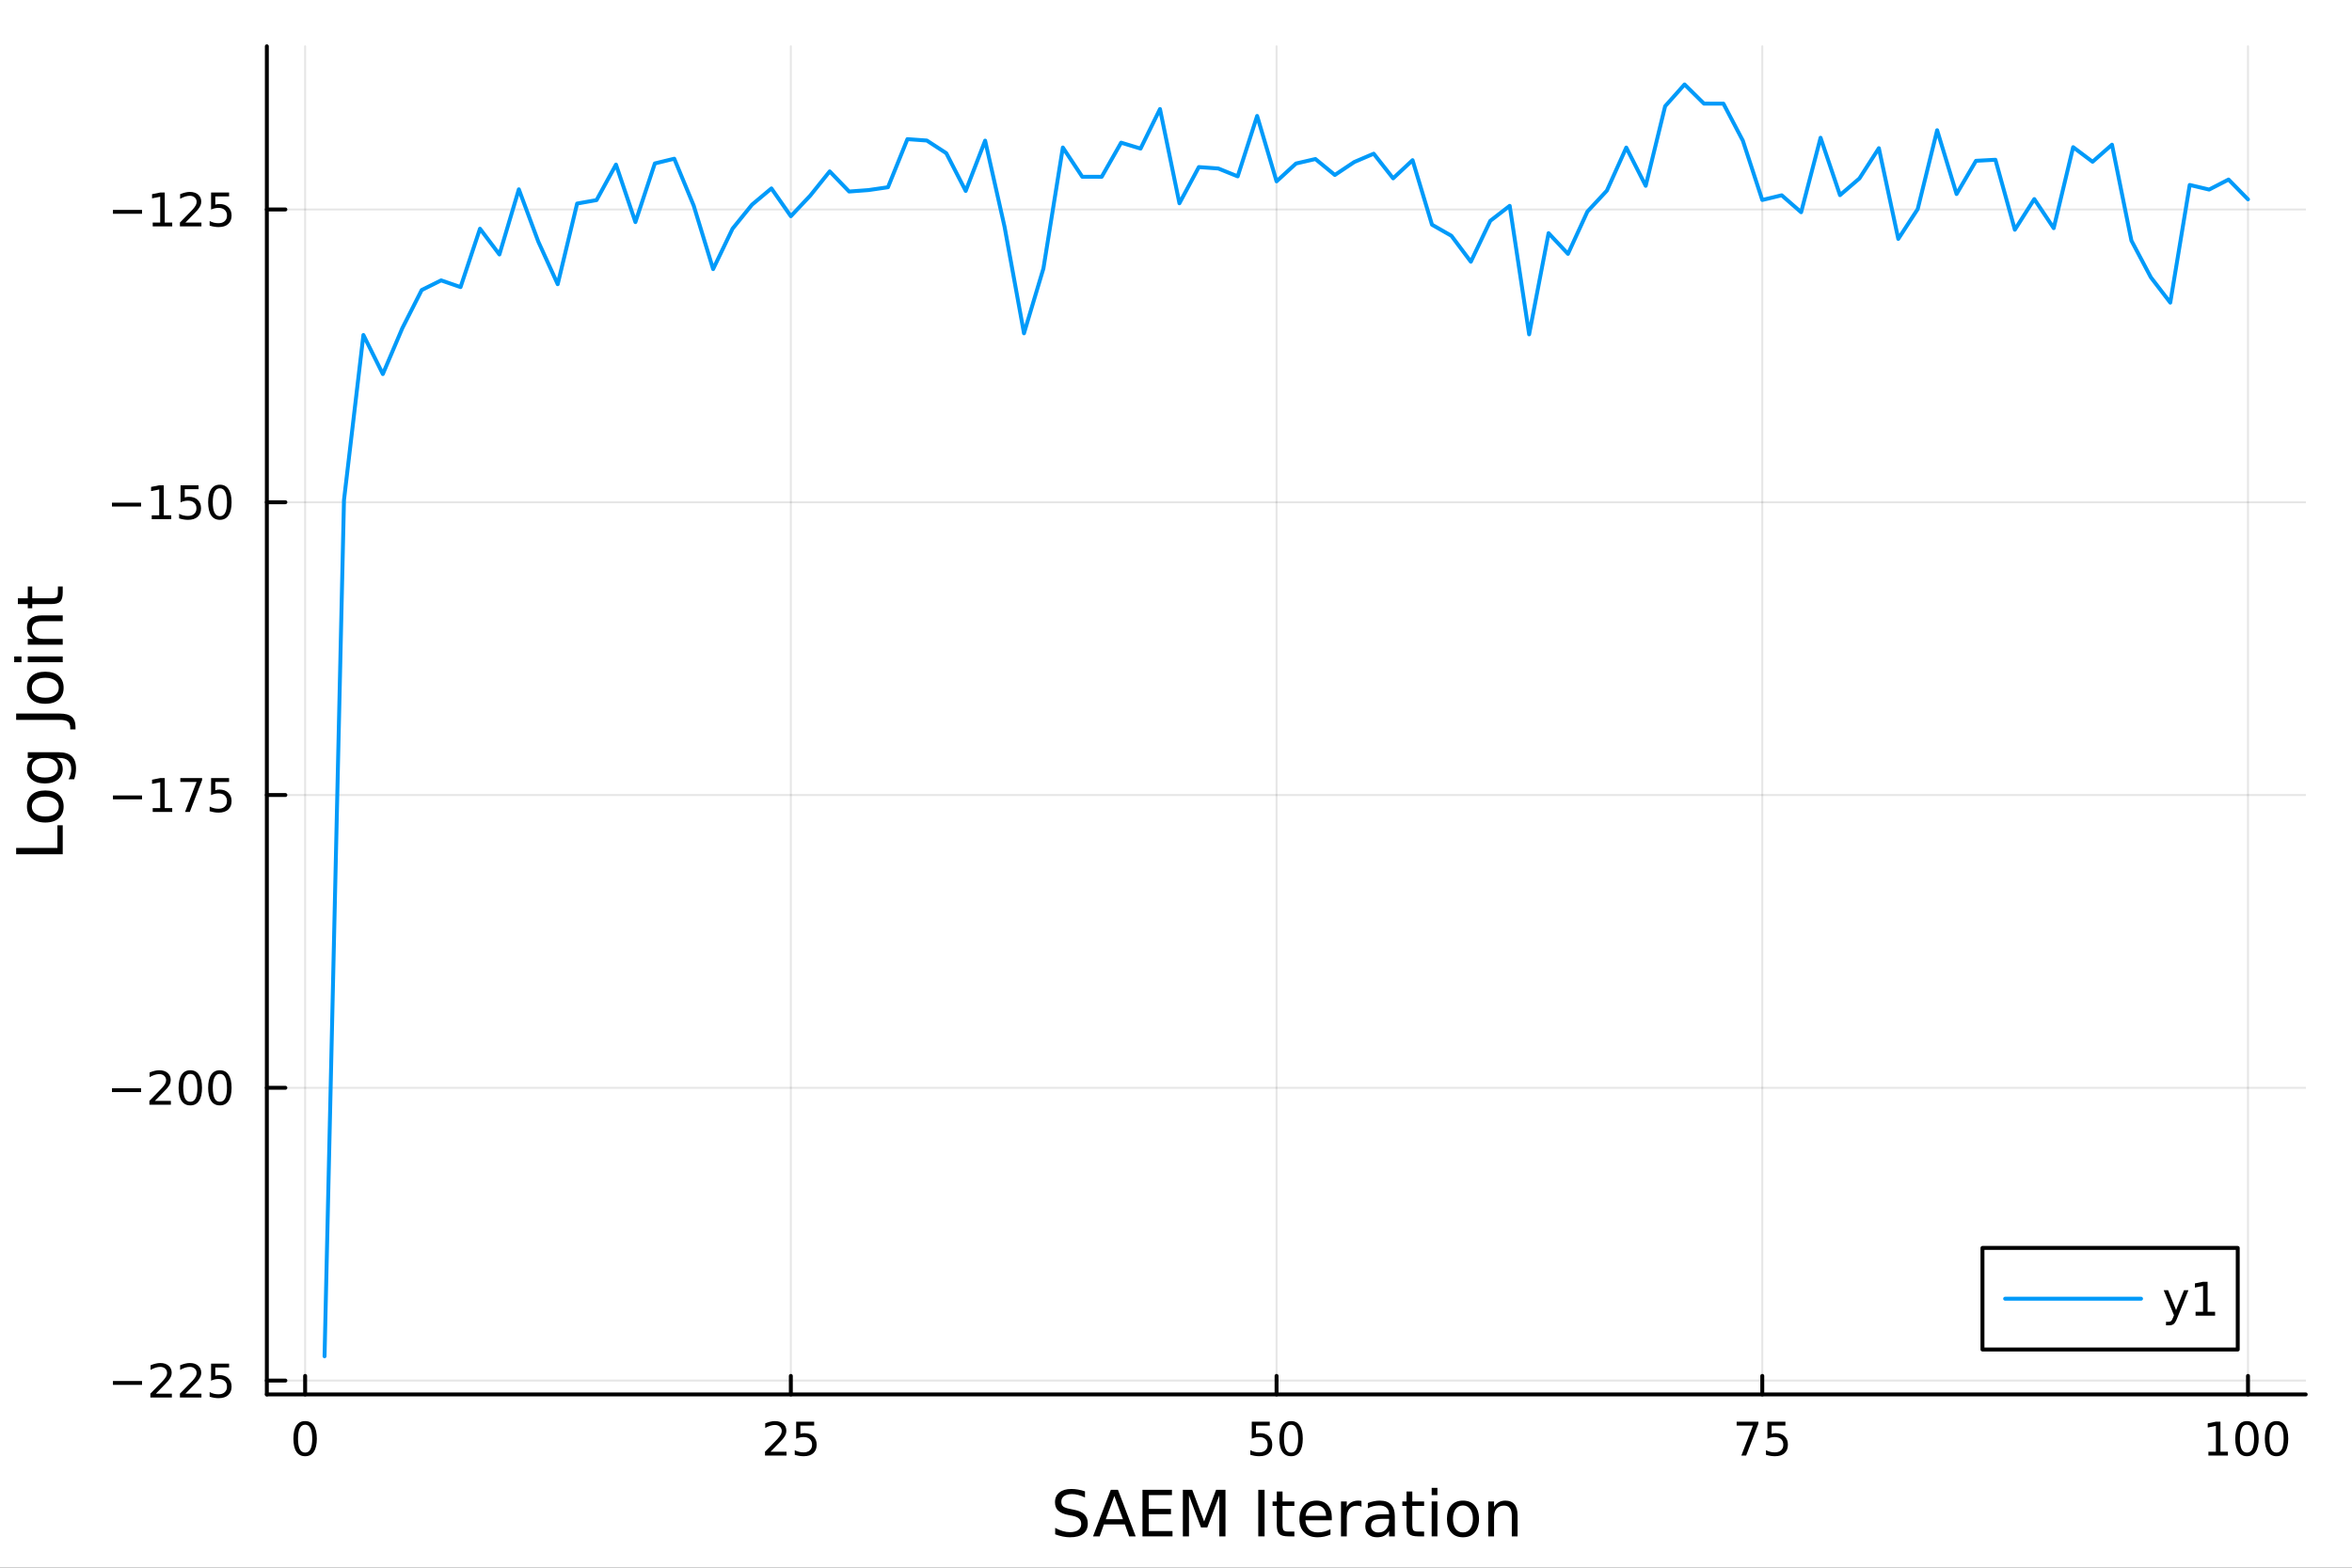 <?xml version="1.0" encoding="utf-8"?>
<svg xmlns="http://www.w3.org/2000/svg" xmlns:xlink="http://www.w3.org/1999/xlink" width="600" height="400" viewBox="0 0 2400 1600">
<rect x="0" y="0" width="2400" height="1600" fill="#333333" stroke="none"/>
<defs>
  <clipPath id="clip910">
    <rect x="0" y="0" width="2400" height="1600"/>
  </clipPath>
</defs>
<path clip-path="url(#clip910)" d="M0 1600 L2400 1600 L2400 0 L0 0  Z" fill="#ffffff" fill-rule="evenodd" fill-opacity="1"/>
<defs>
  <clipPath id="clip911">
    <rect x="480" y="0" width="1681" height="1600"/>
  </clipPath>
</defs>
<path clip-path="url(#clip910)" d="M272.297 1423.18 L2352.76 1423.18 L2352.76 47.244 L272.297 47.244  Z" fill="#ffffff" fill-rule="evenodd" fill-opacity="1"/>
<defs>
  <clipPath id="clip912">
    <rect x="272" y="47" width="2081" height="1377"/>
  </clipPath>
</defs>
<polyline clip-path="url(#clip912)" style="stroke:#000000; stroke-linecap:round; stroke-linejoin:round; stroke-width:2; stroke-opacity:0.1; fill:none" points="311.352,1423.18 311.352,47.244 "/>
<polyline clip-path="url(#clip912)" style="stroke:#000000; stroke-linecap:round; stroke-linejoin:round; stroke-width:2; stroke-opacity:0.1; fill:none" points="806.983,1423.18 806.983,47.244 "/>
<polyline clip-path="url(#clip912)" style="stroke:#000000; stroke-linecap:round; stroke-linejoin:round; stroke-width:2; stroke-opacity:0.1; fill:none" points="1302.61,1423.18 1302.61,47.244 "/>
<polyline clip-path="url(#clip912)" style="stroke:#000000; stroke-linecap:round; stroke-linejoin:round; stroke-width:2; stroke-opacity:0.1; fill:none" points="1798.24,1423.18 1798.24,47.244 "/>
<polyline clip-path="url(#clip912)" style="stroke:#000000; stroke-linecap:round; stroke-linejoin:round; stroke-width:2; stroke-opacity:0.1; fill:none" points="2293.87,1423.18 2293.87,47.244 "/>
<polyline clip-path="url(#clip910)" style="stroke:#000000; stroke-linecap:round; stroke-linejoin:round; stroke-width:4; stroke-opacity:1; fill:none" points="272.297,1423.18 2352.76,1423.18 "/>
<polyline clip-path="url(#clip910)" style="stroke:#000000; stroke-linecap:round; stroke-linejoin:round; stroke-width:4; stroke-opacity:1; fill:none" points="311.352,1423.18 311.352,1404.28 "/>
<polyline clip-path="url(#clip910)" style="stroke:#000000; stroke-linecap:round; stroke-linejoin:round; stroke-width:4; stroke-opacity:1; fill:none" points="806.983,1423.18 806.983,1404.28 "/>
<polyline clip-path="url(#clip910)" style="stroke:#000000; stroke-linecap:round; stroke-linejoin:round; stroke-width:4; stroke-opacity:1; fill:none" points="1302.61,1423.18 1302.61,1404.28 "/>
<polyline clip-path="url(#clip910)" style="stroke:#000000; stroke-linecap:round; stroke-linejoin:round; stroke-width:4; stroke-opacity:1; fill:none" points="1798.24,1423.18 1798.24,1404.28 "/>
<polyline clip-path="url(#clip910)" style="stroke:#000000; stroke-linecap:round; stroke-linejoin:round; stroke-width:4; stroke-opacity:1; fill:none" points="2293.87,1423.18 2293.87,1404.28 "/>
<path clip-path="url(#clip910)" d="M311.352 1454.1 Q307.741 1454.1 305.912 1457.66 Q304.107 1461.2 304.107 1468.33 Q304.107 1475.44 305.912 1479.01 Q307.741 1482.55 311.352 1482.55 Q314.986 1482.55 316.792 1479.01 Q318.621 1475.44 318.621 1468.33 Q318.621 1461.2 316.792 1457.66 Q314.986 1454.1 311.352 1454.1 M311.352 1450.39 Q317.162 1450.39 320.218 1455 Q323.297 1459.58 323.297 1468.33 Q323.297 1477.06 320.218 1481.67 Q317.162 1486.25 311.352 1486.25 Q305.542 1486.25 302.463 1481.67 Q299.408 1477.06 299.408 1468.33 Q299.408 1459.58 302.463 1455 Q305.542 1450.39 311.352 1450.39 Z" fill="#000000" fill-rule="nonzero" fill-opacity="1" /><path clip-path="url(#clip910)" d="M786.254 1481.64 L802.573 1481.64 L802.573 1485.58 L780.629 1485.58 L780.629 1481.64 Q783.291 1478.89 787.874 1474.26 Q792.481 1469.61 793.661 1468.27 Q795.907 1465.74 796.786 1464.01 Q797.689 1462.25 797.689 1460.56 Q797.689 1457.8 795.745 1456.07 Q793.823 1454.33 790.721 1454.33 Q788.522 1454.33 786.069 1455.09 Q783.638 1455.86 780.86 1457.41 L780.86 1452.69 Q783.684 1451.55 786.138 1450.97 Q788.592 1450.39 790.629 1450.39 Q795.999 1450.39 799.194 1453.08 Q802.388 1455.77 802.388 1460.26 Q802.388 1462.39 801.578 1464.31 Q800.791 1466.2 798.684 1468.8 Q798.106 1469.47 795.004 1472.69 Q791.902 1475.88 786.254 1481.64 Z" fill="#000000" fill-rule="nonzero" fill-opacity="1" /><path clip-path="url(#clip910)" d="M812.434 1451.02 L830.791 1451.02 L830.791 1454.96 L816.717 1454.96 L816.717 1463.43 Q817.735 1463.08 818.754 1462.92 Q819.772 1462.73 820.791 1462.73 Q826.578 1462.73 829.957 1465.9 Q833.337 1469.08 833.337 1474.49 Q833.337 1480.07 829.865 1483.17 Q826.393 1486.25 820.073 1486.25 Q817.897 1486.25 815.629 1485.88 Q813.383 1485.51 810.976 1484.77 L810.976 1480.07 Q813.059 1481.2 815.281 1481.76 Q817.504 1482.32 819.981 1482.32 Q823.985 1482.32 826.323 1480.21 Q828.661 1478.1 828.661 1474.49 Q828.661 1470.88 826.323 1468.77 Q823.985 1466.67 819.981 1466.67 Q818.106 1466.67 816.231 1467.08 Q814.379 1467.5 812.434 1468.38 L812.434 1451.02 Z" fill="#000000" fill-rule="nonzero" fill-opacity="1" /><path clip-path="url(#clip910)" d="M1277.31 1451.02 L1295.67 1451.02 L1295.67 1454.96 L1281.6 1454.96 L1281.6 1463.43 Q1282.61 1463.08 1283.63 1462.92 Q1284.65 1462.73 1285.67 1462.73 Q1291.46 1462.73 1294.84 1465.9 Q1298.22 1469.08 1298.22 1474.49 Q1298.22 1480.07 1294.74 1483.17 Q1291.27 1486.25 1284.95 1486.25 Q1282.78 1486.25 1280.51 1485.88 Q1278.26 1485.51 1275.85 1484.77 L1275.85 1480.07 Q1277.94 1481.2 1280.16 1481.76 Q1282.38 1482.32 1284.86 1482.32 Q1288.86 1482.32 1291.2 1480.21 Q1293.54 1478.1 1293.54 1474.49 Q1293.54 1470.88 1291.2 1468.77 Q1288.86 1466.67 1284.86 1466.67 Q1282.98 1466.67 1281.11 1467.08 Q1279.26 1467.5 1277.31 1468.38 L1277.31 1451.02 Z" fill="#000000" fill-rule="nonzero" fill-opacity="1" /><path clip-path="url(#clip910)" d="M1317.43 1454.1 Q1313.82 1454.1 1311.99 1457.66 Q1310.18 1461.2 1310.18 1468.33 Q1310.18 1475.44 1311.99 1479.01 Q1313.82 1482.55 1317.43 1482.55 Q1321.06 1482.55 1322.87 1479.01 Q1324.7 1475.44 1324.7 1468.33 Q1324.7 1461.2 1322.87 1457.66 Q1321.06 1454.1 1317.43 1454.1 M1317.43 1450.39 Q1323.24 1450.39 1326.29 1455 Q1329.37 1459.58 1329.37 1468.33 Q1329.37 1477.06 1326.29 1481.67 Q1323.24 1486.25 1317.43 1486.25 Q1311.62 1486.25 1308.54 1481.67 Q1305.48 1477.06 1305.48 1468.33 Q1305.48 1459.58 1308.54 1455 Q1311.62 1450.39 1317.43 1450.39 Z" fill="#000000" fill-rule="nonzero" fill-opacity="1" /><path clip-path="url(#clip910)" d="M1772.1 1451.02 L1794.32 1451.02 L1794.32 1453.01 L1781.77 1485.58 L1776.89 1485.58 L1788.7 1454.96 L1772.1 1454.96 L1772.1 1451.02 Z" fill="#000000" fill-rule="nonzero" fill-opacity="1" /><path clip-path="url(#clip910)" d="M1803.49 1451.02 L1821.84 1451.02 L1821.84 1454.96 L1807.77 1454.96 L1807.77 1463.43 Q1808.79 1463.08 1809.81 1462.92 Q1810.83 1462.73 1811.84 1462.73 Q1817.63 1462.73 1821.01 1465.9 Q1824.39 1469.08 1824.39 1474.49 Q1824.39 1480.07 1820.92 1483.17 Q1817.45 1486.25 1811.13 1486.25 Q1808.95 1486.25 1806.68 1485.88 Q1804.44 1485.51 1802.03 1484.77 L1802.03 1480.07 Q1804.11 1481.2 1806.33 1481.76 Q1808.56 1482.32 1811.03 1482.32 Q1815.04 1482.32 1817.38 1480.21 Q1819.71 1478.1 1819.71 1474.49 Q1819.71 1470.88 1817.38 1468.77 Q1815.04 1466.67 1811.03 1466.67 Q1809.16 1466.67 1807.28 1467.08 Q1805.43 1467.5 1803.49 1468.38 L1803.49 1451.02 Z" fill="#000000" fill-rule="nonzero" fill-opacity="1" /><path clip-path="url(#clip910)" d="M2253.48 1481.64 L2261.12 1481.64 L2261.12 1455.28 L2252.81 1456.95 L2252.81 1452.69 L2261.07 1451.02 L2265.75 1451.02 L2265.75 1481.64 L2273.39 1481.64 L2273.39 1485.58 L2253.48 1485.58 L2253.48 1481.64 Z" fill="#000000" fill-rule="nonzero" fill-opacity="1" /><path clip-path="url(#clip910)" d="M2292.83 1454.1 Q2289.22 1454.1 2287.39 1457.66 Q2285.59 1461.2 2285.59 1468.33 Q2285.59 1475.44 2287.39 1479.01 Q2289.22 1482.55 2292.83 1482.55 Q2296.47 1482.55 2298.27 1479.01 Q2300.1 1475.44 2300.1 1468.33 Q2300.1 1461.2 2298.27 1457.66 Q2296.47 1454.1 2292.83 1454.1 M2292.83 1450.39 Q2298.64 1450.39 2301.7 1455 Q2304.78 1459.58 2304.78 1468.33 Q2304.78 1477.06 2301.7 1481.67 Q2298.64 1486.25 2292.83 1486.25 Q2287.02 1486.25 2283.94 1481.67 Q2280.89 1477.06 2280.89 1468.33 Q2280.89 1459.58 2283.94 1455 Q2287.02 1450.39 2292.83 1450.39 Z" fill="#000000" fill-rule="nonzero" fill-opacity="1" /><path clip-path="url(#clip910)" d="M2323 1454.1 Q2319.38 1454.1 2317.56 1457.66 Q2315.75 1461.2 2315.75 1468.33 Q2315.75 1475.44 2317.56 1479.01 Q2319.38 1482.55 2323 1482.55 Q2326.63 1482.55 2328.43 1479.01 Q2330.26 1475.44 2330.26 1468.33 Q2330.26 1461.2 2328.43 1457.66 Q2326.63 1454.1 2323 1454.1 M2323 1450.39 Q2328.81 1450.39 2331.86 1455 Q2334.94 1459.58 2334.94 1468.33 Q2334.94 1477.06 2331.86 1481.67 Q2328.81 1486.25 2323 1486.25 Q2317.19 1486.25 2314.11 1481.67 Q2311.05 1477.06 2311.05 1468.33 Q2311.05 1459.58 2314.11 1455 Q2317.19 1450.39 2323 1450.39 Z" fill="#000000" fill-rule="nonzero" fill-opacity="1" /><path clip-path="url(#clip910)" d="M1107.12 1522.08 L1107.12 1528.35 Q1103.46 1526.6 1100.21 1525.74 Q1096.97 1524.88 1093.94 1524.88 Q1088.69 1524.88 1085.83 1526.92 Q1082.99 1528.96 1082.99 1532.71 Q1082.99 1535.87 1084.87 1537.49 Q1086.78 1539.08 1092.07 1540.07 L1095.95 1540.86 Q1103.14 1542.23 1106.55 1545.7 Q1109.99 1549.14 1109.99 1554.93 Q1109.99 1561.84 1105.34 1565.4 Q1100.72 1568.97 1091.78 1568.97 Q1088.41 1568.97 1084.59 1568.2 Q1080.8 1567.44 1076.72 1565.94 L1076.72 1559.32 Q1080.64 1561.52 1084.4 1562.63 Q1088.15 1563.75 1091.78 1563.75 Q1097.29 1563.75 1100.28 1561.58 Q1103.27 1559.42 1103.27 1555.41 Q1103.27 1551.91 1101.11 1549.93 Q1098.97 1547.96 1094.07 1546.97 L1090.16 1546.21 Q1082.96 1544.78 1079.75 1541.72 Q1076.53 1538.67 1076.53 1533.22 Q1076.53 1526.92 1080.96 1523.29 Q1085.41 1519.66 1093.21 1519.66 Q1096.55 1519.66 1100.02 1520.27 Q1103.49 1520.87 1107.12 1522.08 Z" fill="#000000" fill-rule="nonzero" fill-opacity="1" /><path clip-path="url(#clip910)" d="M1137.1 1526.86 L1128.38 1550.51 L1145.86 1550.51 L1137.1 1526.86 M1133.47 1520.52 L1140.76 1520.52 L1158.87 1568.04 L1152.19 1568.04 L1147.86 1555.85 L1126.44 1555.85 L1122.11 1568.04 L1115.33 1568.04 L1133.47 1520.52 Z" fill="#000000" fill-rule="nonzero" fill-opacity="1" /><path clip-path="url(#clip910)" d="M1165.81 1520.52 L1195.86 1520.52 L1195.86 1525.93 L1172.24 1525.93 L1172.24 1540 L1194.87 1540 L1194.87 1545.41 L1172.24 1545.41 L1172.24 1562.63 L1196.43 1562.63 L1196.43 1568.04 L1165.81 1568.04 L1165.81 1520.52 Z" fill="#000000" fill-rule="nonzero" fill-opacity="1" /><path clip-path="url(#clip910)" d="M1207 1520.52 L1216.58 1520.52 L1228.71 1552.86 L1240.9 1520.52 L1250.48 1520.52 L1250.48 1568.04 L1244.21 1568.04 L1244.21 1526.32 L1231.95 1558.91 L1225.49 1558.91 L1213.24 1526.32 L1213.24 1568.04 L1207 1568.04 L1207 1520.52 Z" fill="#000000" fill-rule="nonzero" fill-opacity="1" /><path clip-path="url(#clip910)" d="M1283.96 1520.52 L1290.39 1520.52 L1290.39 1568.04 L1283.96 1568.04 L1283.96 1520.52 Z" fill="#000000" fill-rule="nonzero" fill-opacity="1" /><path clip-path="url(#clip910)" d="M1308.72 1522.27 L1308.72 1532.4 L1320.79 1532.4 L1320.79 1536.95 L1308.72 1536.95 L1308.72 1556.3 Q1308.72 1560.66 1309.9 1561.9 Q1311.11 1563.14 1314.77 1563.14 L1320.79 1563.14 L1320.79 1568.04 L1314.77 1568.04 Q1307.99 1568.04 1305.41 1565.53 Q1302.83 1562.98 1302.83 1556.3 L1302.83 1536.95 L1298.54 1536.95 L1298.54 1532.4 L1302.83 1532.4 L1302.83 1522.27 L1308.72 1522.27 Z" fill="#000000" fill-rule="nonzero" fill-opacity="1" /><path clip-path="url(#clip910)" d="M1358.98 1548.76 L1358.98 1551.62 L1332.05 1551.62 Q1332.43 1557.67 1335.68 1560.85 Q1338.96 1564 1344.78 1564 Q1348.16 1564 1351.31 1563.17 Q1354.49 1562.35 1357.61 1560.69 L1357.61 1566.23 Q1354.46 1567.57 1351.15 1568.27 Q1347.84 1568.97 1344.43 1568.97 Q1335.9 1568.97 1330.91 1564 Q1325.94 1559.04 1325.94 1550.57 Q1325.94 1541.82 1330.65 1536.69 Q1335.4 1531.54 1343.42 1531.54 Q1350.61 1531.54 1354.78 1536.18 Q1358.98 1540.8 1358.98 1548.76 M1353.12 1547.04 Q1353.06 1542.23 1350.42 1539.37 Q1347.81 1536.5 1343.48 1536.5 Q1338.58 1536.5 1335.62 1539.27 Q1332.69 1542.04 1332.24 1547.07 L1353.12 1547.04 Z" fill="#000000" fill-rule="nonzero" fill-opacity="1" /><path clip-path="url(#clip910)" d="M1389.25 1537.87 Q1388.26 1537.3 1387.08 1537.04 Q1385.94 1536.76 1384.54 1536.76 Q1379.57 1536.76 1376.9 1540 Q1374.26 1543.22 1374.26 1549.27 L1374.26 1568.04 L1368.37 1568.04 L1368.37 1532.4 L1374.26 1532.4 L1374.26 1537.93 Q1376.1 1534.69 1379.06 1533.13 Q1382.02 1531.54 1386.26 1531.54 Q1386.86 1531.54 1387.59 1531.63 Q1388.33 1531.7 1389.22 1531.85 L1389.25 1537.87 Z" fill="#000000" fill-rule="nonzero" fill-opacity="1" /><path clip-path="url(#clip910)" d="M1411.59 1550.12 Q1404.49 1550.12 1401.76 1551.75 Q1399.02 1553.37 1399.02 1557.29 Q1399.02 1560.4 1401.06 1562.25 Q1403.13 1564.07 1406.66 1564.07 Q1411.53 1564.07 1414.46 1560.63 Q1417.42 1557.16 1417.42 1551.43 L1417.42 1550.12 L1411.59 1550.12 M1423.27 1547.71 L1423.27 1568.04 L1417.42 1568.04 L1417.42 1562.63 Q1415.41 1565.88 1412.42 1567.44 Q1409.43 1568.97 1405.1 1568.97 Q1399.63 1568.97 1396.38 1565.91 Q1393.16 1562.82 1393.16 1557.67 Q1393.16 1551.65 1397.17 1548.6 Q1401.22 1545.54 1409.21 1545.54 L1417.42 1545.54 L1417.42 1544.97 Q1417.42 1540.93 1414.74 1538.73 Q1412.1 1536.5 1407.3 1536.5 Q1404.24 1536.5 1401.34 1537.23 Q1398.45 1537.97 1395.77 1539.43 L1395.77 1534.02 Q1398.99 1532.78 1402.01 1532.17 Q1405.04 1531.54 1407.9 1531.54 Q1415.63 1531.54 1419.45 1535.55 Q1423.27 1539.56 1423.27 1547.71 Z" fill="#000000" fill-rule="nonzero" fill-opacity="1" /><path clip-path="url(#clip910)" d="M1441.13 1522.27 L1441.13 1532.4 L1453.19 1532.4 L1453.19 1536.95 L1441.13 1536.95 L1441.13 1556.3 Q1441.13 1560.66 1442.31 1561.9 Q1443.52 1563.14 1447.18 1563.14 L1453.19 1563.14 L1453.19 1568.04 L1447.18 1568.04 Q1440.4 1568.04 1437.82 1565.53 Q1435.24 1562.98 1435.24 1556.3 L1435.24 1536.95 L1430.94 1536.95 L1430.94 1532.4 L1435.24 1532.4 L1435.24 1522.27 L1441.13 1522.27 Z" fill="#000000" fill-rule="nonzero" fill-opacity="1" /><path clip-path="url(#clip910)" d="M1460.89 1532.4 L1466.75 1532.4 L1466.75 1568.04 L1460.89 1568.04 L1460.89 1532.4 M1460.89 1518.52 L1466.75 1518.52 L1466.75 1525.93 L1460.89 1525.93 L1460.89 1518.52 Z" fill="#000000" fill-rule="nonzero" fill-opacity="1" /><path clip-path="url(#clip910)" d="M1492.82 1536.5 Q1488.11 1536.5 1485.37 1540.19 Q1482.63 1543.85 1482.63 1550.25 Q1482.63 1556.65 1485.34 1560.34 Q1488.08 1564 1492.82 1564 Q1497.5 1564 1500.23 1560.31 Q1502.97 1556.62 1502.97 1550.25 Q1502.97 1543.92 1500.23 1540.23 Q1497.5 1536.5 1492.82 1536.5 M1492.82 1531.54 Q1500.46 1531.54 1504.82 1536.5 Q1509.18 1541.47 1509.18 1550.25 Q1509.18 1559 1504.82 1564 Q1500.46 1568.97 1492.82 1568.97 Q1485.15 1568.97 1480.79 1564 Q1476.46 1559 1476.46 1550.25 Q1476.46 1541.47 1480.79 1536.5 Q1485.15 1531.54 1492.82 1531.54 Z" fill="#000000" fill-rule="nonzero" fill-opacity="1" /><path clip-path="url(#clip910)" d="M1548.52 1546.53 L1548.52 1568.04 L1542.66 1568.04 L1542.66 1546.72 Q1542.66 1541.66 1540.69 1539.14 Q1538.72 1536.63 1534.77 1536.63 Q1530.03 1536.63 1527.29 1539.65 Q1524.55 1542.68 1524.55 1547.9 L1524.55 1568.04 L1518.66 1568.04 L1518.66 1532.4 L1524.55 1532.4 L1524.55 1537.93 Q1526.65 1534.72 1529.49 1533.13 Q1532.35 1531.54 1536.07 1531.54 Q1542.22 1531.54 1545.37 1535.36 Q1548.52 1539.14 1548.52 1546.53 Z" fill="#000000" fill-rule="nonzero" fill-opacity="1" /><polyline clip-path="url(#clip912)" style="stroke:#000000; stroke-linecap:round; stroke-linejoin:round; stroke-width:2; stroke-opacity:0.1; fill:none" points="272.297,1409.03 2352.76,1409.03 "/>
<polyline clip-path="url(#clip912)" style="stroke:#000000; stroke-linecap:round; stroke-linejoin:round; stroke-width:2; stroke-opacity:0.1; fill:none" points="272.297,1110.22 2352.76,1110.22 "/>
<polyline clip-path="url(#clip912)" style="stroke:#000000; stroke-linecap:round; stroke-linejoin:round; stroke-width:2; stroke-opacity:0.1; fill:none" points="272.297,811.408 2352.76,811.408 "/>
<polyline clip-path="url(#clip912)" style="stroke:#000000; stroke-linecap:round; stroke-linejoin:round; stroke-width:2; stroke-opacity:0.1; fill:none" points="272.297,512.599 2352.76,512.599 "/>
<polyline clip-path="url(#clip912)" style="stroke:#000000; stroke-linecap:round; stroke-linejoin:round; stroke-width:2; stroke-opacity:0.1; fill:none" points="272.297,213.789 2352.76,213.789 "/>
<polyline clip-path="url(#clip910)" style="stroke:#000000; stroke-linecap:round; stroke-linejoin:round; stroke-width:4; stroke-opacity:1; fill:none" points="272.297,1423.18 272.297,47.244 "/>
<polyline clip-path="url(#clip910)" style="stroke:#000000; stroke-linecap:round; stroke-linejoin:round; stroke-width:4; stroke-opacity:1; fill:none" points="272.297,1409.03 291.194,1409.03 "/>
<polyline clip-path="url(#clip910)" style="stroke:#000000; stroke-linecap:round; stroke-linejoin:round; stroke-width:4; stroke-opacity:1; fill:none" points="272.297,1110.22 291.194,1110.22 "/>
<polyline clip-path="url(#clip910)" style="stroke:#000000; stroke-linecap:round; stroke-linejoin:round; stroke-width:4; stroke-opacity:1; fill:none" points="272.297,811.408 291.194,811.408 "/>
<polyline clip-path="url(#clip910)" style="stroke:#000000; stroke-linecap:round; stroke-linejoin:round; stroke-width:4; stroke-opacity:1; fill:none" points="272.297,512.599 291.194,512.599 "/>
<polyline clip-path="url(#clip910)" style="stroke:#000000; stroke-linecap:round; stroke-linejoin:round; stroke-width:4; stroke-opacity:1; fill:none" points="272.297,213.789 291.194,213.789 "/>
<path clip-path="url(#clip910)" d="M115.256 1409.48 L144.931 1409.48 L144.931 1413.41 L115.256 1413.41 L115.256 1409.48 Z" fill="#000000" fill-rule="nonzero" fill-opacity="1" /><path clip-path="url(#clip910)" d="M159.052 1422.37 L175.371 1422.37 L175.371 1426.31 L153.427 1426.31 L153.427 1422.37 Q156.089 1419.62 160.672 1414.99 Q165.278 1410.34 166.459 1408.99 Q168.704 1406.47 169.584 1404.73 Q170.487 1402.97 170.487 1401.28 Q170.487 1398.53 168.542 1396.79 Q166.621 1395.06 163.519 1395.06 Q161.32 1395.06 158.866 1395.82 Q156.436 1396.59 153.658 1398.14 L153.658 1393.41 Q156.482 1392.28 158.936 1391.7 Q161.39 1391.12 163.427 1391.12 Q168.797 1391.12 171.991 1393.81 Q175.186 1396.49 175.186 1400.98 Q175.186 1403.11 174.376 1405.03 Q173.589 1406.93 171.482 1409.53 Q170.903 1410.2 167.802 1413.41 Q164.7 1416.61 159.052 1422.37 Z" fill="#000000" fill-rule="nonzero" fill-opacity="1" /><path clip-path="url(#clip910)" d="M189.213 1422.37 L205.533 1422.37 L205.533 1426.31 L183.588 1426.31 L183.588 1422.37 Q186.251 1419.62 190.834 1414.99 Q195.44 1410.34 196.621 1408.99 Q198.866 1406.47 199.746 1404.73 Q200.649 1402.97 200.649 1401.28 Q200.649 1398.53 198.704 1396.79 Q196.783 1395.06 193.681 1395.06 Q191.482 1395.06 189.028 1395.82 Q186.598 1396.59 183.82 1398.14 L183.82 1393.41 Q186.644 1392.28 189.098 1391.7 Q191.551 1391.12 193.588 1391.12 Q198.959 1391.12 202.153 1393.81 Q205.348 1396.49 205.348 1400.98 Q205.348 1403.11 204.537 1405.03 Q203.75 1406.93 201.644 1409.53 Q201.065 1410.2 197.963 1413.41 Q194.862 1416.61 189.213 1422.37 Z" fill="#000000" fill-rule="nonzero" fill-opacity="1" /><path clip-path="url(#clip910)" d="M215.394 1391.75 L233.75 1391.75 L233.75 1395.68 L219.676 1395.68 L219.676 1404.15 Q220.695 1403.81 221.713 1403.65 Q222.732 1403.46 223.75 1403.46 Q229.537 1403.46 232.917 1406.63 Q236.297 1409.8 236.297 1415.22 Q236.297 1420.8 232.824 1423.9 Q229.352 1426.98 223.033 1426.98 Q220.857 1426.98 218.588 1426.61 Q216.343 1426.24 213.936 1425.5 L213.936 1420.8 Q216.019 1421.93 218.241 1422.49 Q220.463 1423.04 222.94 1423.04 Q226.945 1423.04 229.283 1420.94 Q231.621 1418.83 231.621 1415.22 Q231.621 1411.61 229.283 1409.5 Q226.945 1407.4 222.94 1407.4 Q221.065 1407.4 219.19 1407.81 Q217.338 1408.23 215.394 1409.11 L215.394 1391.75 Z" fill="#000000" fill-rule="nonzero" fill-opacity="1" /><path clip-path="url(#clip910)" d="M114.26 1110.67 L143.936 1110.67 L143.936 1114.6 L114.26 1114.6 L114.26 1110.67 Z" fill="#000000" fill-rule="nonzero" fill-opacity="1" /><path clip-path="url(#clip910)" d="M158.056 1123.56 L174.376 1123.56 L174.376 1127.5 L152.431 1127.5 L152.431 1123.56 Q155.093 1120.81 159.677 1116.18 Q164.283 1111.53 165.464 1110.18 Q167.709 1107.66 168.589 1105.92 Q169.491 1104.16 169.491 1102.47 Q169.491 1099.72 167.547 1097.98 Q165.626 1096.25 162.524 1096.25 Q160.325 1096.25 157.871 1097.01 Q155.44 1097.78 152.663 1099.33 L152.663 1094.6 Q155.487 1093.47 157.94 1092.89 Q160.394 1092.31 162.431 1092.31 Q167.802 1092.31 170.996 1095 Q174.19 1097.68 174.19 1102.17 Q174.19 1104.3 173.38 1106.22 Q172.593 1108.12 170.487 1110.72 Q169.908 1111.39 166.806 1114.6 Q163.704 1117.8 158.056 1123.56 Z" fill="#000000" fill-rule="nonzero" fill-opacity="1" /><path clip-path="url(#clip910)" d="M194.19 1096.02 Q190.579 1096.02 188.75 1099.58 Q186.945 1103.12 186.945 1110.25 Q186.945 1117.36 188.75 1120.92 Q190.579 1124.47 194.19 1124.47 Q197.825 1124.47 199.63 1120.92 Q201.459 1117.36 201.459 1110.25 Q201.459 1103.12 199.63 1099.58 Q197.825 1096.02 194.19 1096.02 M194.19 1092.31 Q200 1092.31 203.056 1096.92 Q206.135 1101.5 206.135 1110.25 Q206.135 1118.98 203.056 1123.59 Q200 1128.17 194.19 1128.17 Q188.38 1128.17 185.301 1123.59 Q182.246 1118.98 182.246 1110.25 Q182.246 1101.5 185.301 1096.92 Q188.38 1092.31 194.19 1092.31 Z" fill="#000000" fill-rule="nonzero" fill-opacity="1" /><path clip-path="url(#clip910)" d="M224.352 1096.02 Q220.741 1096.02 218.912 1099.58 Q217.107 1103.12 217.107 1110.25 Q217.107 1117.36 218.912 1120.92 Q220.741 1124.47 224.352 1124.47 Q227.986 1124.47 229.792 1120.92 Q231.621 1117.36 231.621 1110.25 Q231.621 1103.12 229.792 1099.58 Q227.986 1096.02 224.352 1096.02 M224.352 1092.31 Q230.162 1092.31 233.218 1096.92 Q236.297 1101.5 236.297 1110.25 Q236.297 1118.98 233.218 1123.59 Q230.162 1128.17 224.352 1128.17 Q218.542 1128.17 215.463 1123.59 Q212.408 1118.98 212.408 1110.25 Q212.408 1101.5 215.463 1096.92 Q218.542 1092.31 224.352 1092.31 Z" fill="#000000" fill-rule="nonzero" fill-opacity="1" /><path clip-path="url(#clip910)" d="M115.256 811.86 L144.931 811.86 L144.931 815.795 L115.256 815.795 L115.256 811.86 Z" fill="#000000" fill-rule="nonzero" fill-opacity="1" /><path clip-path="url(#clip910)" d="M155.834 824.753 L163.473 824.753 L163.473 798.388 L155.163 800.054 L155.163 795.795 L163.427 794.128 L168.102 794.128 L168.102 824.753 L175.741 824.753 L175.741 828.688 L155.834 828.688 L155.834 824.753 Z" fill="#000000" fill-rule="nonzero" fill-opacity="1" /><path clip-path="url(#clip910)" d="M184.005 794.128 L206.227 794.128 L206.227 796.119 L193.681 828.688 L188.797 828.688 L200.602 798.064 L184.005 798.064 L184.005 794.128 Z" fill="#000000" fill-rule="nonzero" fill-opacity="1" /><path clip-path="url(#clip910)" d="M215.394 794.128 L233.75 794.128 L233.75 798.064 L219.676 798.064 L219.676 806.536 Q220.695 806.189 221.713 806.026 Q222.732 805.841 223.75 805.841 Q229.537 805.841 232.917 809.013 Q236.297 812.184 236.297 817.601 Q236.297 823.179 232.824 826.281 Q229.352 829.36 223.033 829.36 Q220.857 829.36 218.588 828.989 Q216.343 828.619 213.936 827.878 L213.936 823.179 Q216.019 824.313 218.241 824.869 Q220.463 825.425 222.94 825.425 Q226.945 825.425 229.283 823.318 Q231.621 821.212 231.621 817.601 Q231.621 813.989 229.283 811.883 Q226.945 809.776 222.94 809.776 Q221.065 809.776 219.19 810.193 Q217.338 810.61 215.394 811.489 L215.394 794.128 Z" fill="#000000" fill-rule="nonzero" fill-opacity="1" /><path clip-path="url(#clip910)" d="M114.26 513.05 L143.936 513.05 L143.936 516.985 L114.26 516.985 L114.26 513.05 Z" fill="#000000" fill-rule="nonzero" fill-opacity="1" /><path clip-path="url(#clip910)" d="M154.839 525.944 L162.477 525.944 L162.477 499.578 L154.167 501.245 L154.167 496.986 L162.431 495.319 L167.107 495.319 L167.107 525.944 L174.746 525.944 L174.746 529.879 L154.839 529.879 L154.839 525.944 Z" fill="#000000" fill-rule="nonzero" fill-opacity="1" /><path clip-path="url(#clip910)" d="M184.237 495.319 L202.593 495.319 L202.593 499.254 L188.519 499.254 L188.519 507.726 Q189.538 507.379 190.556 507.217 Q191.575 507.032 192.593 507.032 Q198.38 507.032 201.76 510.203 Q205.139 513.374 205.139 518.791 Q205.139 524.37 201.667 527.472 Q198.195 530.55 191.875 530.55 Q189.7 530.55 187.431 530.18 Q185.186 529.809 182.778 529.069 L182.778 524.37 Q184.862 525.504 187.084 526.059 Q189.306 526.615 191.783 526.615 Q195.787 526.615 198.125 524.509 Q200.463 522.402 200.463 518.791 Q200.463 515.18 198.125 513.073 Q195.787 510.967 191.783 510.967 Q189.908 510.967 188.033 511.384 Q186.181 511.8 184.237 512.68 L184.237 495.319 Z" fill="#000000" fill-rule="nonzero" fill-opacity="1" /><path clip-path="url(#clip910)" d="M224.352 498.398 Q220.741 498.398 218.912 501.962 Q217.107 505.504 217.107 512.634 Q217.107 519.74 218.912 523.305 Q220.741 526.847 224.352 526.847 Q227.986 526.847 229.792 523.305 Q231.621 519.74 231.621 512.634 Q231.621 505.504 229.792 501.962 Q227.986 498.398 224.352 498.398 M224.352 494.694 Q230.162 494.694 233.218 499.3 Q236.297 503.884 236.297 512.634 Q236.297 521.36 233.218 525.967 Q230.162 530.55 224.352 530.55 Q218.542 530.55 215.463 525.967 Q212.408 521.36 212.408 512.634 Q212.408 503.884 215.463 499.3 Q218.542 494.694 224.352 494.694 Z" fill="#000000" fill-rule="nonzero" fill-opacity="1" /><path clip-path="url(#clip910)" d="M115.256 214.241 L144.931 214.241 L144.931 218.176 L115.256 218.176 L115.256 214.241 Z" fill="#000000" fill-rule="nonzero" fill-opacity="1" /><path clip-path="url(#clip910)" d="M155.834 227.134 L163.473 227.134 L163.473 200.769 L155.163 202.435 L155.163 198.176 L163.427 196.509 L168.102 196.509 L168.102 227.134 L175.741 227.134 L175.741 231.069 L155.834 231.069 L155.834 227.134 Z" fill="#000000" fill-rule="nonzero" fill-opacity="1" /><path clip-path="url(#clip910)" d="M189.213 227.134 L205.533 227.134 L205.533 231.069 L183.588 231.069 L183.588 227.134 Q186.251 224.38 190.834 219.75 Q195.44 215.097 196.621 213.755 Q198.866 211.232 199.746 209.495 Q200.649 207.736 200.649 206.046 Q200.649 203.292 198.704 201.556 Q196.783 199.82 193.681 199.82 Q191.482 199.82 189.028 200.583 Q186.598 201.347 183.82 202.898 L183.82 198.176 Q186.644 197.042 189.098 196.463 Q191.551 195.884 193.588 195.884 Q198.959 195.884 202.153 198.57 Q205.348 201.255 205.348 205.745 Q205.348 207.875 204.537 209.796 Q203.75 211.694 201.644 214.287 Q201.065 214.958 197.963 218.176 Q194.862 221.37 189.213 227.134 Z" fill="#000000" fill-rule="nonzero" fill-opacity="1" /><path clip-path="url(#clip910)" d="M215.394 196.509 L233.75 196.509 L233.75 200.445 L219.676 200.445 L219.676 208.917 Q220.695 208.57 221.713 208.407 Q222.732 208.222 223.75 208.222 Q229.537 208.222 232.917 211.394 Q236.297 214.565 236.297 219.981 Q236.297 225.56 232.824 228.662 Q229.352 231.741 223.033 231.741 Q220.857 231.741 218.588 231.37 Q216.343 231 213.936 230.259 L213.936 225.56 Q216.019 226.694 218.241 227.25 Q220.463 227.806 222.94 227.806 Q226.945 227.806 229.283 225.699 Q231.621 223.593 231.621 219.981 Q231.621 216.37 229.283 214.264 Q226.945 212.157 222.94 212.157 Q221.065 212.157 219.19 212.574 Q217.338 212.991 215.394 213.87 L215.394 196.509 Z" fill="#000000" fill-rule="nonzero" fill-opacity="1" /><path clip-path="url(#clip910)" d="M16.484 871.852 L16.484 865.422 L58.593 865.422 L58.593 842.283 L64.004 842.283 L64.004 871.852 L16.484 871.852 Z" fill="#000000" fill-rule="nonzero" fill-opacity="1" /><path clip-path="url(#clip910)" d="M32.462 823.122 Q32.462 827.833 36.154 830.57 Q39.815 833.308 46.212 833.308 Q52.609 833.308 56.302 830.602 Q59.962 827.865 59.962 823.122 Q59.962 818.444 56.27 815.706 Q52.578 812.969 46.212 812.969 Q39.878 812.969 36.186 815.706 Q32.462 818.444 32.462 823.122 M27.497 823.122 Q27.497 815.484 32.462 811.123 Q37.427 806.763 46.212 806.763 Q54.965 806.763 59.962 811.123 Q64.927 815.484 64.927 823.122 Q64.927 830.793 59.962 835.154 Q54.965 839.482 46.212 839.482 Q37.427 839.482 32.462 835.154 Q27.497 830.793 27.497 823.122 Z" fill="#000000" fill-rule="nonzero" fill-opacity="1" /><path clip-path="url(#clip910)" d="M45.766 773.597 Q39.401 773.597 35.9 776.239 Q32.398 778.849 32.398 783.591 Q32.398 788.302 35.9 790.944 Q39.401 793.554 45.766 793.554 Q52.1 793.554 55.601 790.944 Q59.103 788.302 59.103 783.591 Q59.103 778.849 55.601 776.239 Q52.1 773.597 45.766 773.597 M59.58 767.741 Q68.683 767.741 73.107 771.783 Q77.563 775.825 77.563 784.164 Q77.563 787.252 77.086 789.989 Q76.64 792.726 75.685 795.304 L69.988 795.304 Q71.388 792.726 72.057 790.212 Q72.725 787.697 72.725 785.087 Q72.725 779.326 69.701 776.462 Q66.71 773.597 60.63 773.597 L57.734 773.597 Q60.885 775.411 62.445 778.244 Q64.004 781.077 64.004 785.024 Q64.004 791.58 59.007 795.591 Q54.01 799.601 45.766 799.601 Q37.491 799.601 32.494 795.591 Q27.497 791.58 27.497 785.024 Q27.497 781.077 29.056 778.244 Q30.616 775.411 33.767 773.597 L28.356 773.597 L28.356 767.741 L59.58 767.741 Z" fill="#000000" fill-rule="nonzero" fill-opacity="1" /><path clip-path="url(#clip910)" d="M16.484 734.703 L16.484 728.273 L60.694 728.273 Q69.288 728.273 73.171 731.552 Q77.054 734.798 77.054 742.023 L77.054 744.474 L71.643 744.474 L71.643 742.469 Q71.643 738.204 69.256 736.453 Q66.869 734.703 60.694 734.703 L16.484 734.703 Z" fill="#000000" fill-rule="nonzero" fill-opacity="1" /><path clip-path="url(#clip910)" d="M32.462 701.919 Q32.462 706.63 36.154 709.367 Q39.815 712.104 46.212 712.104 Q52.609 712.104 56.302 709.399 Q59.962 706.662 59.962 701.919 Q59.962 697.241 56.27 694.503 Q52.578 691.766 46.212 691.766 Q39.878 691.766 36.186 694.503 Q32.462 697.241 32.462 701.919 M27.497 701.919 Q27.497 694.28 32.462 689.92 Q37.427 685.559 46.212 685.559 Q54.965 685.559 59.962 689.92 Q64.927 694.28 64.927 701.919 Q64.927 709.59 59.962 713.951 Q54.965 718.279 46.212 718.279 Q37.427 718.279 32.462 713.951 Q27.497 709.59 27.497 701.919 Z" fill="#000000" fill-rule="nonzero" fill-opacity="1" /><path clip-path="url(#clip910)" d="M28.356 675.852 L28.356 669.995 L64.004 669.995 L64.004 675.852 L28.356 675.852 M14.479 675.852 L14.479 669.995 L21.895 669.995 L21.895 675.852 L14.479 675.852 Z" fill="#000000" fill-rule="nonzero" fill-opacity="1" /><path clip-path="url(#clip910)" d="M42.488 628.109 L64.004 628.109 L64.004 633.965 L42.679 633.965 Q37.618 633.965 35.104 635.939 Q32.589 637.912 32.589 641.859 Q32.589 646.601 35.613 649.339 Q38.637 652.076 43.857 652.076 L64.004 652.076 L64.004 657.964 L28.356 657.964 L28.356 652.076 L33.894 652.076 Q30.68 649.975 29.088 647.142 Q27.497 644.278 27.497 640.554 Q27.497 634.411 31.316 631.26 Q35.104 628.109 42.488 628.109 Z" fill="#000000" fill-rule="nonzero" fill-opacity="1" /><path clip-path="url(#clip910)" d="M18.235 610.635 L28.356 610.635 L28.356 598.572 L32.908 598.572 L32.908 610.635 L52.259 610.635 Q56.62 610.635 57.861 609.457 Q59.103 608.248 59.103 604.588 L59.103 598.572 L64.004 598.572 L64.004 604.588 Q64.004 611.367 61.49 613.945 Q58.943 616.523 52.259 616.523 L32.908 616.523 L32.908 620.82 L28.356 620.82 L28.356 616.523 L18.235 616.523 L18.235 610.635 Z" fill="#000000" fill-rule="nonzero" fill-opacity="1" /><polyline clip-path="url(#clip912)" style="stroke:#009af9; stroke-linecap:round; stroke-linejoin:round; stroke-width:4; stroke-opacity:1; fill:none" points="331.177,1384.24 351.003,510.39 370.828,341.878 390.653,381.781 410.478,335.076 430.304,296.011 450.129,286.156 469.954,292.997 489.779,233.421 509.605,259.706 529.43,193.224 549.255,246.521 569.08,290.079 588.905,207.751 608.731,204.222 628.556,167.967 648.381,226.663 668.206,166.799 688.032,161.982 707.857,209.857 727.682,274.661 747.507,233.398 767.332,208.909 787.158,192.302 806.983,220.658 826.808,199.606 846.633,174.911 866.459,195.468 886.284,193.991 906.109,191.101 925.934,142.012 945.76,143.426 965.585,156.325 985.41,194.88 1005.24,143.521 1025.06,231.44 1044.89,340.183 1064.71,274.006 1084.54,150.55 1104.36,180.413 1124.19,180.438 1144.01,145.604 1163.84,151.648 1183.66,111.253 1203.49,207.469 1223.31,170.508 1243.14,171.967 1262.96,180.002 1282.79,118.337 1302.61,185.086 1322.44,166.89 1342.26,162.302 1362.09,178.586 1381.91,165.358 1401.74,156.877 1421.56,182.016 1441.39,163.48 1461.22,229.329 1481.04,240.66 1500.87,267.111 1520.69,225.387 1540.52,210.079 1560.34,341.238 1580.17,237.97 1599.99,259.1 1619.82,215.894 1639.64,194.596 1659.47,150.611 1679.29,189.657 1699.12,108.399 1718.94,86.186 1738.77,105.774 1758.59,105.779 1778.42,143.563 1798.24,204.101 1818.07,199.314 1837.89,216.597 1857.72,140.599 1877.55,199.158 1897.37,182.118 1917.2,151.253 1937.02,243.843 1956.85,213.355 1976.67,132.903 1996.5,198.04 2016.32,164.116 2036.15,163.048 2055.97,234.469 2075.8,203.174 2095.62,232.852 2115.45,150.205 2135.27,165.095 2155.1,147.674 2174.92,245.576 2194.75,283.031 2214.57,308.841 2234.4,188.759 2254.22,193.475 2274.05,183.246 2293.87,203.437 "/>
<path clip-path="url(#clip910)" d="M2022.93 1377.32 L2283.41 1377.32 L2283.41 1273.64 L2022.93 1273.64  Z" fill="#ffffff" fill-rule="evenodd" fill-opacity="1"/>
<polyline clip-path="url(#clip910)" style="stroke:#000000; stroke-linecap:round; stroke-linejoin:round; stroke-width:4; stroke-opacity:1; fill:none" points="2022.93,1377.32 2283.41,1377.32 2283.41,1273.64 2022.93,1273.64 2022.93,1377.32 "/>
<polyline clip-path="url(#clip910)" style="stroke:#009af9; stroke-linecap:round; stroke-linejoin:round; stroke-width:4; stroke-opacity:1; fill:none" points="2046.05,1325.48 2184.74,1325.48 "/>
<path clip-path="url(#clip910)" d="M2221.7 1345.16 Q2219.9 1349.79 2218.18 1351.2 Q2216.47 1352.62 2213.6 1352.62 L2210.2 1352.62 L2210.2 1349.05 L2212.7 1349.05 Q2214.46 1349.05 2215.43 1348.22 Q2216.4 1347.38 2217.58 1344.28 L2218.35 1342.34 L2207.86 1316.83 L2212.37 1316.83 L2220.48 1337.11 L2228.58 1316.83 L2233.09 1316.83 L2221.7 1345.16 Z" fill="#000000" fill-rule="nonzero" fill-opacity="1" /><path clip-path="url(#clip910)" d="M2240.38 1338.82 L2248.02 1338.82 L2248.02 1312.45 L2239.71 1314.12 L2239.71 1309.86 L2247.98 1308.2 L2252.65 1308.2 L2252.65 1338.82 L2260.29 1338.82 L2260.29 1342.76 L2240.38 1342.76 L2240.38 1338.82 Z" fill="#000000" fill-rule="nonzero" fill-opacity="1" /></svg>
